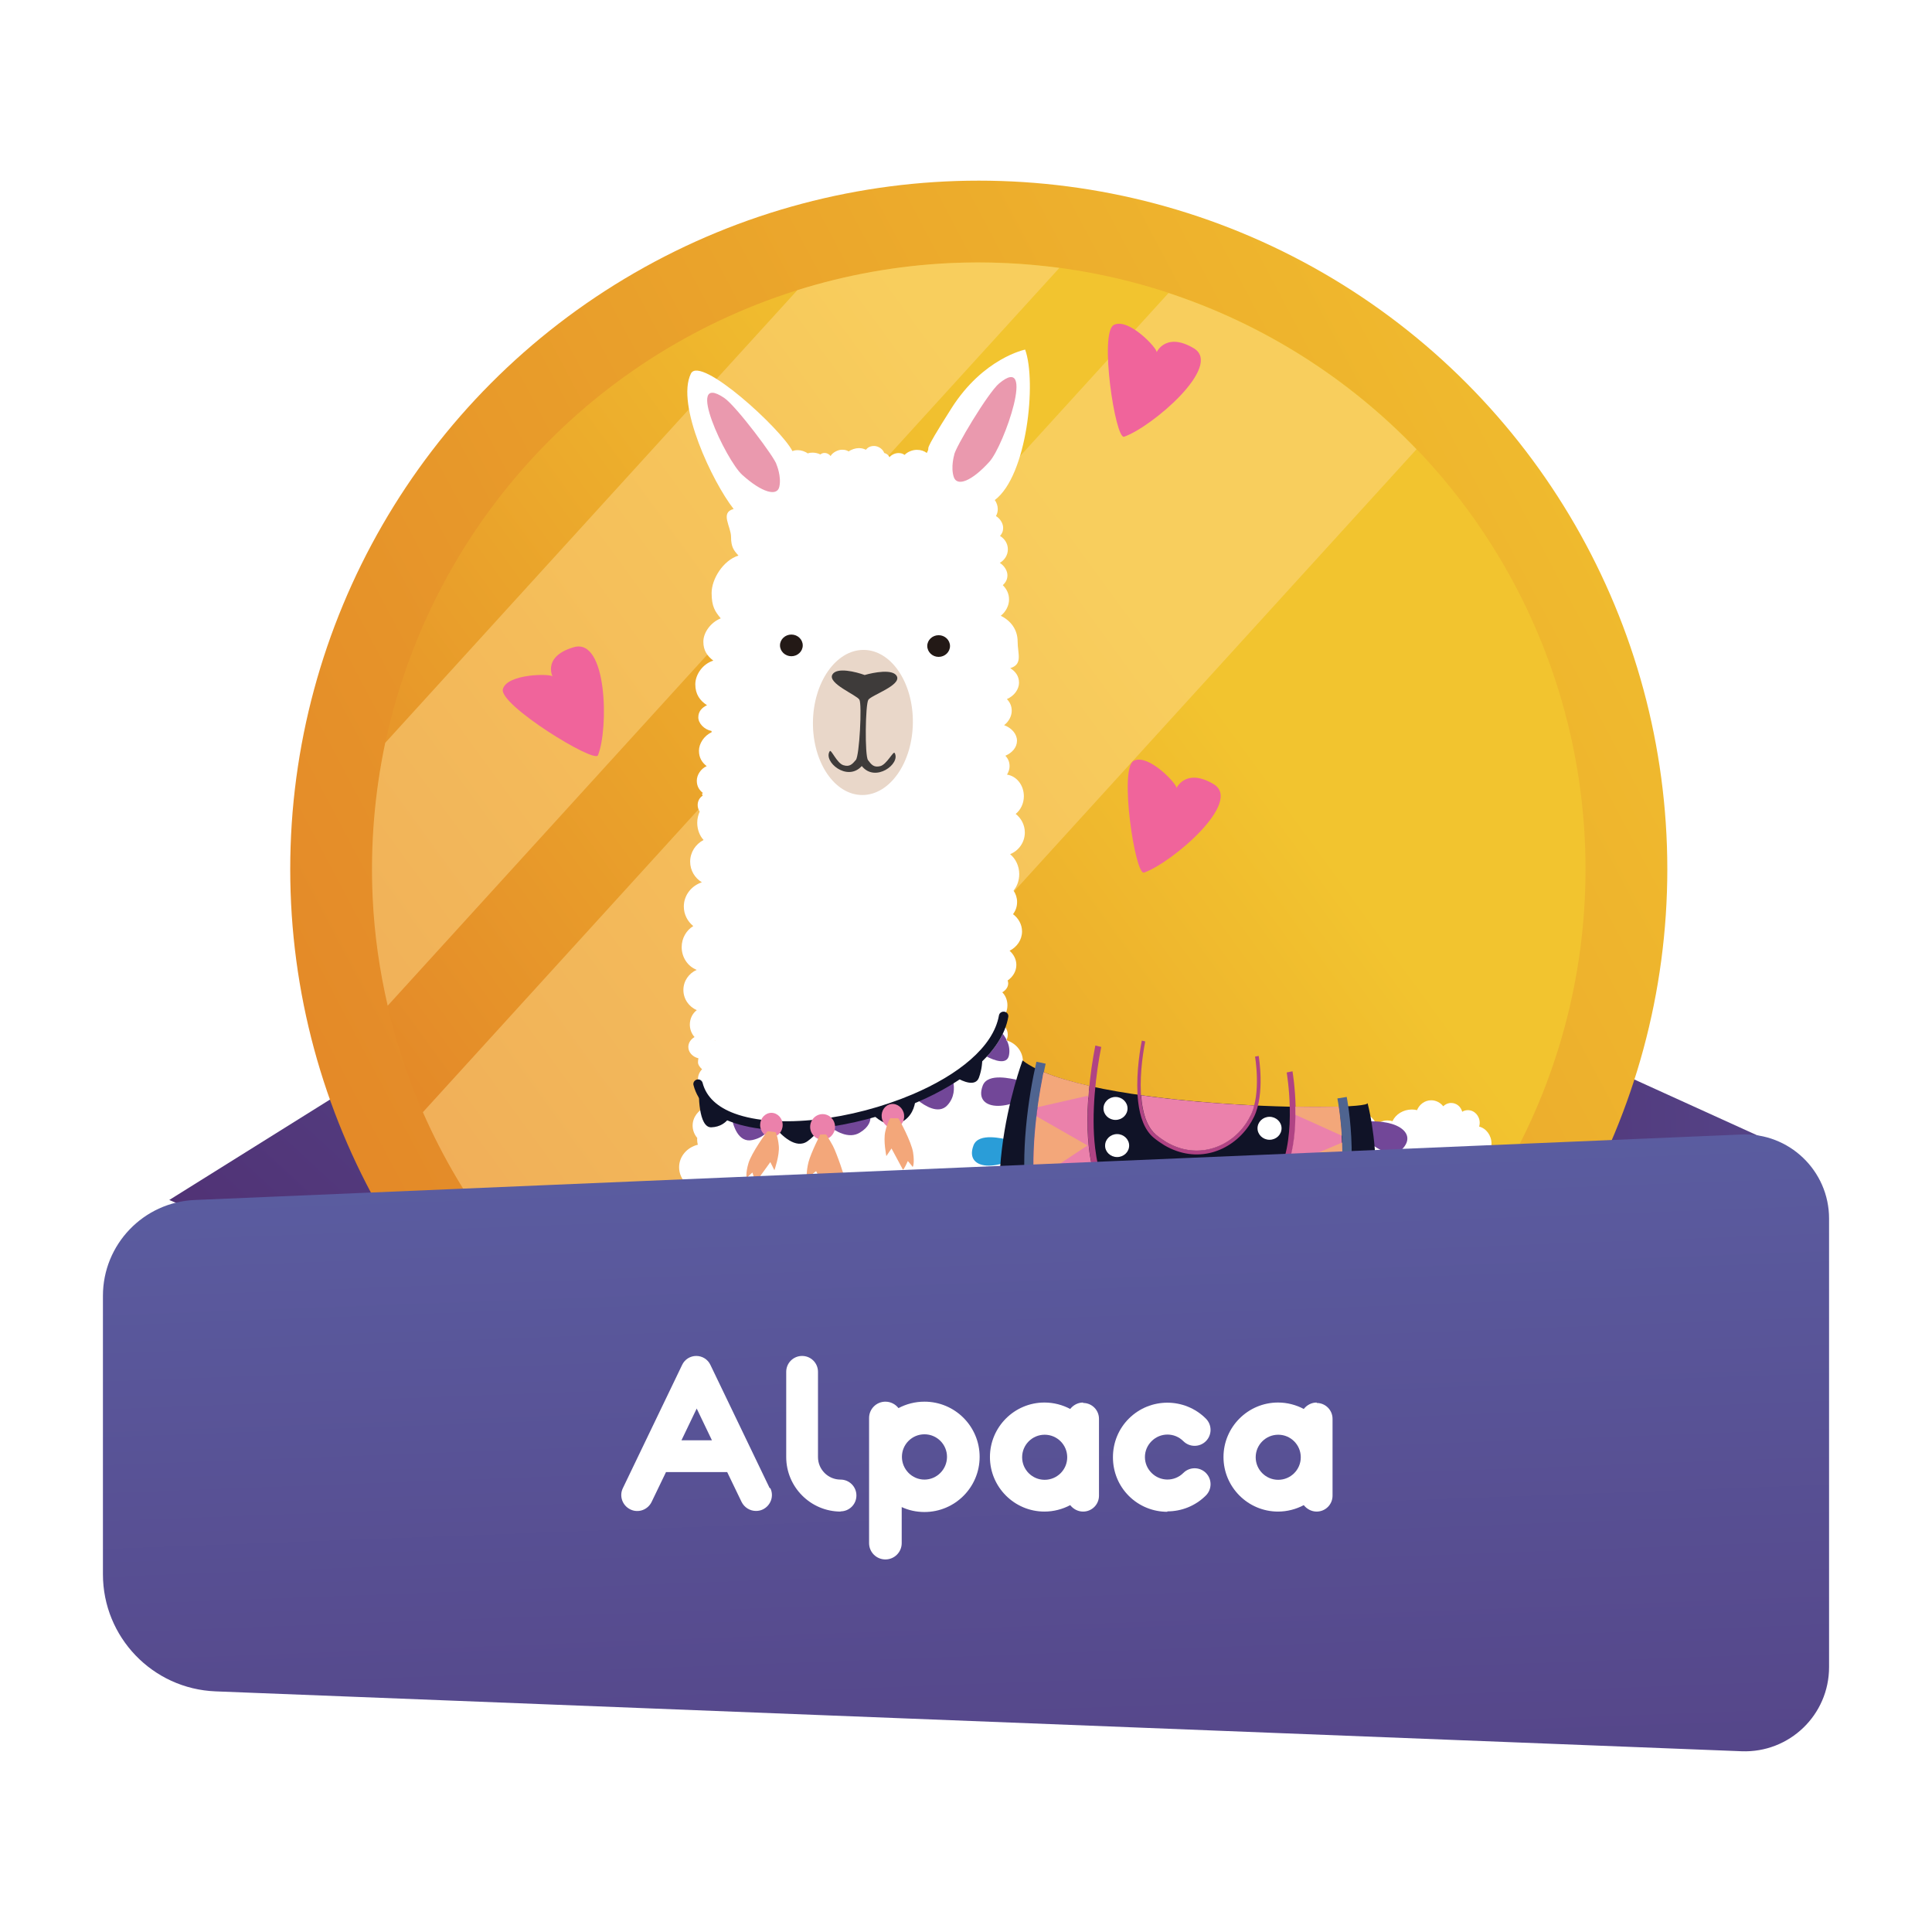 <?xml version="1.0" encoding="utf-8"?>
<!-- Generator: Adobe Illustrator 23.0.5, SVG Export Plug-In . SVG Version: 6.00 Build 0)  -->
<svg version="1.1" id="Layer_1" xmlns="http://www.w3.org/2000/svg" xmlns:xlink="http://www.w3.org/1999/xlink" x="0px" y="0px"
	 viewBox="0 0 180 180" style="enable-background:new 0 0 180 180;" xml:space="preserve">
<style type="text/css">
	.st0{fill:url(#SVGID_1_);}
	.st1{fill:url(#SVGID_2_);}
	.st2{fill:url(#SVGID_3_);}
	.st3{fill:url(#SVGID_4_);}
	.st4{opacity:0.48;}
	.st5{filter:url(#Adobe_OpacityMaskFilter);}
	.st6{filter:url(#Adobe_OpacityMaskFilter_1_);}
	.st7{mask:url(#SVGID_5_);fill:url(#SVGID_6_);}
	.st8{fill:url(#SVGID_7_);}
	.st9{filter:url(#Adobe_OpacityMaskFilter_2_);}
	.st10{filter:url(#Adobe_OpacityMaskFilter_3_);}
	.st11{mask:url(#SVGID_8_);fill:url(#SVGID_9_);}
	.st12{fill:url(#SVGID_10_);}
	.st13{clip-path:url(#SVGID_12_);}
	.st14{fill-rule:evenodd;clip-rule:evenodd;fill:#F0649B;}
	.st15{fill-rule:evenodd;clip-rule:evenodd;fill:#DDDDDD;}
	.st16{fill-rule:evenodd;clip-rule:evenodd;fill:#FFFFFF;}
	.st17{fill-rule:evenodd;clip-rule:evenodd;fill:#E9D7C9;}
	.st18{fill-rule:evenodd;clip-rule:evenodd;fill:#3E3B3A;}
	.st19{fill-rule:evenodd;clip-rule:evenodd;fill:#EA99AE;}
	.st20{fill-rule:evenodd;clip-rule:evenodd;fill:#ED8322;}
	.st21{fill-rule:evenodd;clip-rule:evenodd;fill:#724798;}
	.st22{fill-rule:evenodd;clip-rule:evenodd;fill:#2A9DD8;}
	.st23{fill-rule:evenodd;clip-rule:evenodd;fill:#101327;}
	.st24{fill-rule:evenodd;clip-rule:evenodd;fill:#B04384;}
	.st25{fill-rule:evenodd;clip-rule:evenodd;fill:#4F6490;}
	.st26{fill-rule:evenodd;clip-rule:evenodd;fill:#EB81AB;}
	.st27{fill-rule:evenodd;clip-rule:evenodd;fill:#F3A77A;}
	.st28{fill-rule:evenodd;clip-rule:evenodd;fill:#231916;}
	.st29{fill:url(#SVGID_13_);}
	.st30{fill:#FFFFFF;}
</style>
<g>
	<linearGradient id="SVGID_1_" gradientUnits="userSpaceOnUse" x1="22.942" y1="135.857" x2="124.792" y2="25.46">
		<stop  offset="0" style="stop-color:#4F2C6F"/>
		<stop  offset="1" style="stop-color:#6073B7"/>
	</linearGradient>
	<polygon class="st0" points="15.77,111.8 50.29,90.23 57.83,129.87 	"/>
	
		<linearGradient id="SVGID_2_" gradientUnits="userSpaceOnUse" x1="327.209" y1="545.316" x2="414.007" y2="451.235" gradientTransform="matrix(0.707 0.707 -0.707 0.707 276.916 -501.018)">
		<stop  offset="0" style="stop-color:#4F2C6F"/>
		<stop  offset="1" style="stop-color:#6073B7"/>
	</linearGradient>
	<polygon class="st1" points="132.65,91.66 166.76,107.16 144.85,138.94 	"/>
	<g>
		
			<linearGradient id="SVGID_3_" gradientUnits="userSpaceOnUse" x1="12106.659" y1="-12273.386" x2="13090.917" y2="-10178.979" gradientTransform="matrix(4.206708e-03 0.089 -0.089 4.206708e-03 -975.706 -994.76)">
			<stop  offset="0" style="stop-color:#F2C42F"/>
			<stop  offset="1" style="stop-color:#DF7626"/>
		</linearGradient>
		<circle class="st2" cx="91.19" cy="80.98" r="64.15"/>
		
			<linearGradient id="SVGID_4_" gradientUnits="userSpaceOnUse" x1="11843.273" y1="-11174.905" x2="12756.945" y2="-9788.996" gradientTransform="matrix(4.774139e-03 0.102 -0.102 4.774139e-03 -1079.254 -1084.287)">
			<stop  offset="0" style="stop-color:#F2C42F"/>
			<stop  offset="0.649" style="stop-color:#DF7626"/>
		</linearGradient>
		<circle class="st3" cx="91.19" cy="80.98" r="56.53"/>
		<g class="st4">
			<defs>
				<filter id="Adobe_OpacityMaskFilter" filterUnits="userSpaceOnUse" x="34.66" y="24.46" width="64.04" height="69.25">
					<feFlood  style="flood-color:white;flood-opacity:1" result="back"/>
					<feBlend  in="SourceGraphic" in2="back" mode="normal"/>
				</filter>
			</defs>
			<mask maskUnits="userSpaceOnUse" x="34.66" y="24.46" width="64.04" height="69.25" id="SVGID_5_">
				<g class="st5">
					<defs>
						<filter id="Adobe_OpacityMaskFilter_1_" filterUnits="userSpaceOnUse" x="34.66" y="24.46" width="64.04" height="69.25">
							<feFlood  style="flood-color:white;flood-opacity:1" result="back"/>
							<feBlend  in="SourceGraphic" in2="back" mode="normal"/>
						</filter>
					</defs>
					<mask maskUnits="userSpaceOnUse" x="34.66" y="24.46" width="64.04" height="69.25" id="SVGID_5_">
						<g class="st6">
						</g>
					</mask>
					
						<linearGradient id="SVGID_6_" gradientUnits="userSpaceOnUse" x1="116.841" y1="2.416" x2="34.886" y2="77.585" gradientTransform="matrix(0.999 -0.047 0.047 0.999 -16.066 17.538)">
						<stop  offset="0" style="stop-color:#FFFFFF"/>
						<stop  offset="1" style="stop-color:#000000"/>
					</linearGradient>
					<path class="st7" d="M98.7,24.96c-3.31-0.44-6.7-0.61-10.16-0.45c-4.95,0.23-9.73,1.1-14.25,2.52L35.89,69.21
						c-0.98,4.64-1.4,9.47-1.17,14.42c0.16,3.46,0.65,6.82,1.4,10.07L98.7,24.96z"/>
				</g>
			</mask>
			
				<linearGradient id="SVGID_7_" gradientUnits="userSpaceOnUse" x1="116.841" y1="2.416" x2="34.886" y2="77.585" gradientTransform="matrix(0.999 -0.047 0.047 0.999 -16.066 17.538)">
				<stop  offset="0" style="stop-color:#FFDA8F"/>
				<stop  offset="1" style="stop-color:#FFDA8F"/>
			</linearGradient>
			<path class="st8" d="M98.7,24.96c-3.31-0.44-6.7-0.61-10.16-0.45c-4.95,0.23-9.73,1.1-14.25,2.52L35.89,69.21
				c-0.98,4.64-1.4,9.47-1.17,14.42c0.16,3.46,0.65,6.82,1.4,10.07L98.7,24.96z"/>
			<defs>
				<filter id="Adobe_OpacityMaskFilter_2_" filterUnits="userSpaceOnUse" x="39.4" y="27.3" width="92.57" height="97.96">
					<feFlood  style="flood-color:white;flood-opacity:1" result="back"/>
					<feBlend  in="SourceGraphic" in2="back" mode="normal"/>
				</filter>
			</defs>
			<mask maskUnits="userSpaceOnUse" x="39.4" y="27.3" width="92.57" height="97.96" id="SVGID_8_">
				<g class="st9">
					<defs>
						<filter id="Adobe_OpacityMaskFilter_3_" filterUnits="userSpaceOnUse" x="39.4" y="27.3" width="92.57" height="97.96">
							<feFlood  style="flood-color:white;flood-opacity:1" result="back"/>
							<feBlend  in="SourceGraphic" in2="back" mode="normal"/>
						</filter>
					</defs>
					<mask maskUnits="userSpaceOnUse" x="39.4" y="27.3" width="92.57" height="97.96" id="SVGID_8_">
						<g class="st10">
						</g>
					</mask>
					
						<linearGradient id="SVGID_9_" gradientUnits="userSpaceOnUse" x1="137.496" y1="24.932" x2="55.54" y2="100.101" gradientTransform="matrix(0.999 -0.047 0.047 0.999 -16.066 17.538)">
						<stop  offset="0" style="stop-color:#FFFFFF"/>
						<stop  offset="1" style="stop-color:#000000"/>
					</linearGradient>
					<path class="st11" d="M108.87,27.3L39.4,103.62c3.74,8.53,9.5,15.94,16.66,21.63l75.91-83.39
						C125.63,35.26,117.72,30.22,108.87,27.3z"/>
				</g>
			</mask>
			
				<linearGradient id="SVGID_10_" gradientUnits="userSpaceOnUse" x1="137.496" y1="24.932" x2="55.54" y2="100.101" gradientTransform="matrix(0.999 -0.047 0.047 0.999 -16.066 17.538)">
				<stop  offset="0" style="stop-color:#FFDA8F"/>
				<stop  offset="1" style="stop-color:#FFDA8F"/>
			</linearGradient>
			<path class="st12" d="M108.87,27.3L39.4,103.62c3.74,8.53,9.5,15.94,16.66,21.63l75.91-83.39
				C125.63,35.26,117.72,30.22,108.87,27.3z"/>
		</g>
	</g>
	<g>
		<defs>
			<circle id="SVGID_11_" cx="91.19" cy="80.98" r="56.53"/>
		</defs>
		<clipPath id="SVGID_12_">
			<use xlink:href="#SVGID_11_"  style="overflow:visible;"/>
		</clipPath>
		<g class="st13">
			<g>
				<path class="st14" d="M113.06,73.05c-2.79-1.65-3.58,0.68-3.45,0.38c0.13-0.3-2.59-3.25-3.98-2.55
					c-1.39,0.69,0.13,10.7,0.95,10.42C109.17,80.4,115.85,74.7,113.06,73.05z"/>
				<path class="st14" d="M53.45,60.3c-3.14,0.92-1.82,3.02-1.96,2.73c-0.15-0.29-4.27-0.27-4.64,1.18
					c-0.37,1.46,8.55,6.94,8.86,6.16C56.71,67.92,56.59,59.38,53.45,60.3z"/>
				<path class="st14" d="M111.21,32.44c-2.79-1.65-3.58,0.68-3.45,0.38c0.13-0.3-2.59-3.25-3.98-2.55
					c-1.39,0.69,0.13,10.7,0.95,10.42C107.33,39.78,114,34.08,111.21,32.44z"/>
			</g>
			<g>
				<path class="st15" d="M78.67,131.28c0,0.43,1.34,2.28,2.55,6.03c-0.64,0.25-1.09,0.84-1.09,1.53c0,0.77,0.55,1.41,1.3,1.6
					c0,0.01,0,0.02,0,0.03c0,0.45,0.3,0.83,0.72,0.98c-0.22,0.16-0.36,0.41-0.36,0.69c0,0.42,0.33,0.78,0.77,0.87
					c0.01,0.05,0.02,0.1,0.02,0.15c-0.19,0.19-0.32,0.45-0.32,0.75c0,0.39,0.21,0.74,0.52,0.9c-0.29,0.06-0.51,0.31-0.51,0.6
					c0,0.34,0.29,0.61,0.65,0.62l0.01,0.1c-0.37,0.17-0.63,0.55-0.63,0.98c0,0.43,0.25,0.81,0.62,0.98
					c-0.31,0.16-0.52,0.5-0.52,0.89c0,0.34,0.16,0.63,0.4,0.81c-0.28,0.14-0.46,0.4-0.46,0.69c0,0.25,0.14,0.48,0.35,0.63
					c-0.09,0.12-0.14,0.26-0.14,0.42c0,0.25,0.13,0.47,0.33,0.6c-0.13,0.12-0.21,0.29-0.21,0.47c0,0.16,0.06,0.3,0.16,0.42
					c-0.23,0.16-0.38,0.41-0.38,0.69c0,0.2,0.07,0.39,0.2,0.53c-0.21,0.16-0.35,0.4-0.35,0.66c0,0.28,0.15,0.53,0.38,0.69
					c-0.11,0.11-0.18,0.26-0.18,0.42c0,0.18,0.08,0.35,0.22,0.46c-0.18,0.11-0.3,0.29-0.3,0.49c0,0.15,0.06,0.28,0.17,0.39
					c-0.23,0.1-0.38,0.29-0.38,0.52c0,0.26,0.2,0.48,0.48,0.56c-0.19,0.09-0.32,0.26-0.32,0.45c0,0.12,0.05,0.24,0.14,0.32
					c-0.18,0.15-0.3,0.38-0.3,0.63c0,0.24,0.1,0.45,0.26,0.6c-0.2,0.11-0.34,0.35-0.34,0.62c0,0.21,0.08,0.4,0.22,0.52
					c-0.24,0.1-0.41,0.29-0.41,0.51c0,0.25,0.2,0.46,0.49,0.54c-0.14,0.11-0.23,0.29-0.23,0.5c0,0.17,0.06,0.32,0.15,0.43l0,0.02
					c-0.23,0.09-0.4,0.29-0.4,0.53c0,0.12,0.04,0.24,0.12,0.33c-0.17,0.1-0.28,0.29-0.28,0.5c0,0.15,0.06,0.28,0.15,0.39
					c-0.16,0.12-0.27,0.31-0.27,0.53c0,0.3,0.21,0.56,0.5,0.63c0.04,0.45,0.14,0.75,0.34,0.9c1.17,0.87,2.66,0.74,3.05,0.31
					c0.05-0.05,0.13-0.31,0.23-0.75c0.26-0.11,0.45-0.39,0.45-0.71c0-0.2-0.07-0.38-0.18-0.51l0.01-0.03
					c0.42-0.03,0.76-0.36,0.76-0.77c0-0.23-0.1-0.44-0.27-0.58c0.28-0.11,0.47-0.39,0.47-0.72c0-0.22-0.09-0.42-0.24-0.56
					c0.14-0.13,0.24-0.31,0.24-0.53c0-0.15-0.05-0.29-0.12-0.4c0.12-0.12,0.2-0.28,0.2-0.45c0-0.07-0.01-0.14-0.04-0.21
					c0.22-0.13,0.37-0.38,0.37-0.66c0-0.29-0.15-0.54-0.37-0.66c0.07-0.1,0.1-0.22,0.1-0.35c0-0.1-0.02-0.19-0.06-0.27l0.01-0.04
					c0.25-0.1,0.43-0.36,0.43-0.65c0-0.16-0.05-0.31-0.15-0.43c0.23-0.12,0.38-0.33,0.38-0.58c0-0.24-0.14-0.44-0.36-0.57l0.01-0.1
					c0.22-0.14,0.36-0.38,0.36-0.66c0-0.2-0.08-0.38-0.2-0.52c0.22-0.1,0.37-0.3,0.37-0.54c0-0.15-0.06-0.29-0.16-0.4
					c0.32-0.08,0.56-0.37,0.56-0.71c0-0.22-0.09-0.41-0.24-0.54c0.26-0.16,0.43-0.44,0.43-0.75c0-0.22-0.08-0.42-0.22-0.57
					c0.06-0.11,0.09-0.23,0.09-0.36c0-0.14-0.04-0.27-0.11-0.39c0.24-0.15,0.39-0.4,0.39-0.69c0-0.35-0.24-0.66-0.58-0.78
					c0.13-2.02,0.19-3.94,0.12-5.58c-0.34-8.02-0.47-11.36-0.47-11.36L78.67,131.28z"/>
				<path class="st15" d="M114.34,136.35c0.44,1.02,0.91,2.18,1.38,3.5c-0.34,0.26-0.56,0.68-0.56,1.17c0,0.61,0.35,1.12,0.84,1.33
					c-0.27,0.21-0.44,0.51-0.44,0.85c0,0.51,0.39,0.94,0.94,1.09c-0.24,0.22-0.39,0.52-0.39,0.86c0,0.5,0.34,0.93,0.83,1.12
					c-0.17,0.21-0.26,0.47-0.26,0.76c0,0.3,0.11,0.57,0.29,0.79c-0.26,0.23-0.41,0.54-0.41,0.88c0,0.51,0.35,0.95,0.85,1.15
					c-0.14,0.18-0.22,0.4-0.22,0.64c0,0.42,0.26,0.79,0.65,0.98c-0.27,0.24-0.44,0.59-0.44,0.98c0,0.6,0.41,1.1,0.97,1.27
					c-0.41,0.17-0.69,0.55-0.69,0.99c0,0.33,0.16,0.63,0.42,0.83c-0.39,0.21-0.66,0.62-0.66,1.09c0,0.49,0.28,0.91,0.69,1.11
					c-0.12,0.18-0.19,0.39-0.19,0.62c0,0.26,0.09,0.49,0.23,0.68c-0.04,0.11-0.05,0.23-0.05,0.36c0,0.31,0.12,0.59,0.3,0.77
					c-0.11,0.13-0.18,0.29-0.18,0.48c0,0.18,0.07,0.34,0.17,0.47c-0.24,0.16-0.4,0.43-0.4,0.73c0,0.29,0.15,0.55,0.38,0.71
					c-0.16,0.18-0.26,0.43-0.26,0.71c0,0.02,0,0.03,0,0.05c-0.36,0.19-0.59,0.53-0.59,0.93c0,0.31,0.14,0.58,0.37,0.78
					c-0.17,0.18-0.27,0.41-0.27,0.66c0,0.42,0.29,0.78,0.7,0.93c-0.04,0.87,0.04,1.08,0.42,1.23c0.94,0.36,1.19,0.95,2.06-0.42
					c0.08-0.13,0.18-0.41,0.29-0.81c0.37-0.03,0.67-0.29,0.67-0.61c0-0.22-0.14-0.41-0.34-0.52c0.16-0.1,0.26-0.29,0.26-0.52
					c0-0.16-0.06-0.31-0.15-0.41c0.01-0.05,0.02-0.1,0.03-0.15c0.4,0,0.72-0.25,0.72-0.56c0-0.24-0.19-0.45-0.47-0.53
					c0.02-0.07,0.04-0.14,0.04-0.21c0-0.08-0.01-0.15-0.04-0.21l0.01-0.03c0.29-0.04,0.51-0.27,0.51-0.56
					c0-0.15-0.06-0.29-0.16-0.39c0.35-0.09,0.6-0.37,0.6-0.7c0-0.14-0.04-0.27-0.12-0.38c0.08-0.13,0.12-0.28,0.12-0.45
					c0-0.19-0.06-0.37-0.16-0.51c0.21-0.15,0.35-0.41,0.35-0.69c0-0.35-0.21-0.65-0.51-0.78c0.71-5.63,1.26-12.41,0.91-15.83
					c-0.63-6.2-2.13-8.11-2.13-8.11L114.34,136.35z"/>
				<path class="st16" d="M73.83,42.03c-1.04-2.06-8.6-8.98-9.46-7.22c-1.42,2.89,2.01,10.1,3.98,12.61
					c-1.29,0.34-0.24,1.64-0.24,2.6c0,0.96,0.26,1.26,0.69,1.74c-1.45,0.46-2.5,2.21-2.5,3.48c0,1.27,0.32,1.73,0.85,2.37
					c-0.96,0.39-1.62,1.34-1.62,2.17c0,0.83,0.36,1.33,0.93,1.77c-0.97,0.29-1.68,1.28-1.68,2.21c0,0.92,0.43,1.52,1.09,1.94
					c-0.48,0.23-0.81,0.59-0.81,1.13c0,0.55,0.53,1.13,1.24,1.28c0,0.04-0.01,0.08-0.01,0.12c-0.69,0.31-1.17,1.05-1.17,1.71
					c0,0.66,0.28,1.09,0.72,1.44c-0.54,0.23-0.92,0.82-0.92,1.35s0.22,0.87,0.57,1.15c-0.11,0.04-0.09,0.14-0.02,0.25
					C65.18,74.31,65,74.63,65,75c0,0.23,0.07,0.44,0.19,0.61c-0.14,0.31-0.23,0.67-0.23,1.05c0,0.64,0.23,1.21,0.59,1.6
					c-0.75,0.39-1.25,1.15-1.25,2.02c0,0.81,0.43,1.52,1.09,1.92c-0.98,0.33-1.68,1.21-1.68,2.26c0,0.73,0.34,1.38,0.88,1.82
					c-0.64,0.39-1.08,1.12-1.08,1.96c0,0.97,0.58,1.8,1.4,2.12c-0.73,0.32-1.24,1.04-1.24,1.87c0,0.84,0.51,1.57,1.25,1.88
					c-0.4,0.3-0.65,0.8-0.65,1.35c0,0.45,0.17,0.86,0.44,1.16c-0.35,0.2-0.58,0.54-0.58,0.92c0,0.5,0.39,0.92,0.94,1.06
					c-0.02,0.12-0.04,0.24-0.04,0.36c0,0.23,0.15,0.45,0.38,0.66c-0.24,0.25-0.38,0.56-0.38,0.9c0,0.42,0.23,0.81,0.59,1.09
					c-0.07,0.18-0.1,0.37-0.1,0.57c0,0.33,0.1,0.65,0.29,0.92c-0.76,0.32-1.28,0.99-1.28,1.77c0,0.43,0.16,0.83,0.43,1.15
					c0,0.04-0.01,0.08-0.01,0.12c0,0.18,0.02,0.35,0.07,0.51c-1,0.24-1.75,1.09-1.75,2.1c0,0.57,0.23,1.09,0.62,1.47
					c-0.49,0.39-0.8,0.95-0.8,1.59c0,1.14,1,2.06,2.25,2.1c-0.12,0.27-0.19,0.56-0.19,0.87c0,0.78,0.42,1.46,1.06,1.85
					c-0.49,0.37-0.81,0.91-0.81,1.52c0,0.88,0.66,1.63,1.57,1.9c-0.24,0.33-0.38,0.72-0.38,1.14c0,0.97,0.74,1.79,1.74,2.04
					c-0.13,0.26-0.2,0.55-0.2,0.85c0,1.14,1.02,2.06,2.28,2.06c0.01,0,0.02,0,0.04,0c-0.3,0.37-0.47,0.83-0.47,1.33
					c0,1.04,0.76,1.91,1.8,2.15c-0.07,0.19-0.11,0.4-0.11,0.62c0,1.03,0.86,1.87,1.93,1.89c-0.03,0.12-0.05,0.25-0.05,0.38
					c0,0.83,0.75,1.51,1.69,1.51c0.33,0,0.64-0.09,0.9-0.23c-0.12,0.2-0.19,0.43-0.19,0.67c0,0.82,0.77,1.48,1.72,1.48
					c0.07,0,0.15,0,0.22-0.01c0,0.02,0,0.04,0,0.06c0,0.75,0.75,1.36,1.67,1.36c0.22,0,0.44-0.04,0.63-0.1c0,0.02,0,0.05,0,0.07
					c0,0.77,0.72,1.4,1.61,1.4c0.25,0,0.49-0.05,0.71-0.14c-0.04,0.13-0.07,0.27-0.07,0.42c0,0.84,0.81,1.53,1.8,1.53
					c0.08,0,0.16,0,0.24-0.01c-0.1,0.21-0.16,0.44-0.16,0.69c0,0.76,0.53,1.39,1.24,1.55c0,0.03,0,0.06,0,0.1
					c0,0.59,0.51,1.07,1.13,1.07c0.06,0,0.13-0.01,0.19-0.02c-0.1,0.18-0.17,0.4-0.17,0.64c0,0.55,0.32,1.01,0.75,1.11
					c-0.04,0.12-0.06,0.25-0.06,0.38c0,0.25,0.08,0.48,0.21,0.66c-0.28,0.21-0.46,0.56-0.46,0.95c0,0.5,0.29,0.92,0.7,1.09
					c-0.22,0.18-0.36,0.45-0.36,0.75c0,0.35,0.19,0.65,0.47,0.83c-0.43,0.25-0.71,0.72-0.71,1.25c0,0.63,0.39,1.16,0.94,1.36
					c-0.08,0.17-0.12,0.36-0.12,0.56c0,0.42,0.19,0.79,0.49,1.03c-0.39,0.25-0.65,0.68-0.65,1.17c0,0.45,0.21,0.84,0.55,1.1
					c-0.2,0.22-0.33,0.52-0.33,0.85c0,0.52,0.31,0.96,0.74,1.14c-0.46,0.18-0.77,0.57-0.77,1.02c0,0.34,0.18,0.65,0.47,0.86
					c-0.18,0.18-0.29,0.43-0.29,0.71c0,0.3,0.13,0.57,0.34,0.75c-0.31,0.15-0.52,0.46-0.52,0.81c0,0.29,0.14,0.55,0.37,0.72
					c-0.24,0.15-0.4,0.42-0.4,0.73c0,0.15,0.04,0.28,0.1,0.4c-0.32,0.1-0.55,0.37-0.55,0.69c0,0.29,0.19,0.54,0.45,0.66
					c-0.09,0.13-0.14,0.28-0.14,0.46c0,0.14,0.03,0.27,0.09,0.38c-0.15,0.11-0.25,0.27-0.25,0.45c0,0.28,0.22,0.51,0.53,0.57
					c0.05,0.42,0.2,0.69,0.49,0.81c1.75,0.72,3.38,0.95,3.63-0.12c0.03-0.11,0.07-0.28,0.14-0.5c0.34-0.16,0.56-0.47,0.56-0.82
					c0-0.17-0.05-0.33-0.14-0.47c0.27-0.19,0.44-0.5,0.44-0.85c0-0.09-0.01-0.17-0.03-0.25c0.34-0.13,0.58-0.44,0.58-0.79
					c0-0.31-0.18-0.59-0.45-0.74c0.08-0.14,0.12-0.3,0.13-0.48c0.21-0.12,0.34-0.34,0.34-0.59c0-0.08-0.01-0.16-0.04-0.23
					c0.2-0.15,0.32-0.35,0.32-0.58c0-0.2-0.1-0.39-0.26-0.53c0.2-0.16,0.32-0.4,0.32-0.67c0-0.15-0.04-0.3-0.11-0.42
					c0.27-0.19,0.45-0.5,0.45-0.86c0-0.26-0.09-0.49-0.25-0.67c0.18-0.17,0.29-0.4,0.29-0.66c0-0.26-0.11-0.49-0.29-0.66
					c0.04-0.07,0.06-0.16,0.06-0.25c0-0.11-0.04-0.22-0.1-0.31c0.1-0.15,0.16-0.34,0.16-0.53c0-0.29-0.12-0.54-0.32-0.72
					c0.29-0.2,0.49-0.54,0.49-0.92c0-0.28-0.1-0.54-0.28-0.73c0.31-0.22,0.51-0.59,0.51-1.01c0-0.59-0.41-1.09-0.95-1.21
					c0.18-0.17,0.29-0.42,0.29-0.7c0-0.21-0.07-0.41-0.18-0.57c0.27-0.15,0.46-0.43,0.46-0.76c0-0.29-0.15-0.55-0.37-0.71
					c0.23-0.21,0.37-0.5,0.37-0.83c0-0.47-0.31-0.88-0.74-1.06c0.19-0.16,0.31-0.39,0.31-0.65c0-0.21-0.08-0.41-0.21-0.56
					c0.26-0.22,0.43-0.55,0.43-0.92c0-0.28-0.1-0.54-0.26-0.75c0.22-0.23,0.35-0.52,0.35-0.83c0-0.43-0.25-0.82-0.62-1.05
					c0.14-0.16,0.22-0.36,0.22-0.57c0-0.35-0.21-0.65-0.51-0.81c0.18-0.04,0.34-0.1,0.5-0.18c0.31,0.3,0.78,0.48,1.3,0.48
					c0.69,0,1.28-0.33,1.55-0.8c0.21,0.07,0.44,0.12,0.69,0.12c0.32,0,0.63-0.07,0.9-0.2c0.21,0.09,0.46,0.14,0.71,0.14
					c0.14,0,0.27-0.01,0.4-0.04c0.44,0.5,1.09,0.82,1.83,0.82c0.43,0,0.83-0.11,1.17-0.3c0.3,0.19,0.67,0.3,1.06,0.3
					c0.66,0,1.24-0.31,1.56-0.77c0.19,0.05,0.39,0.08,0.6,0.08c0.35,0,0.68-0.08,0.98-0.22c0.3,0.27,0.72,0.43,1.18,0.43
					c0.53,0,1-0.21,1.29-0.54c0.27,0.15,0.6,0.24,0.94,0.24c0.49,0,0.94-0.18,1.27-0.47c0.27,0.15,0.59,0.23,0.92,0.23
					c0.39,0,0.76-0.12,1.06-0.31c0.22,0.18,0.51,0.28,0.82,0.28c0.45,0,0.84-0.22,1.07-0.56c0.25,0.15,0.53,0.23,0.83,0.23
					c0.31,0,0.6-0.09,0.85-0.24c0.3,0.26,0.71,0.42,1.15,0.42c0.22,0,0.42-0.04,0.62-0.11c-0.07,0.16-0.11,0.33-0.11,0.5
					c0,0.59,0.43,1.11,1.07,1.39c0,0.04-0.01,0.08-0.01,0.11c0,0.5,0.43,0.91,0.95,0.91c0.02,0,0.04,0,0.06,0
					c-0.1,0.12-0.17,0.28-0.17,0.45c0,0.26,0.15,0.49,0.38,0.63c-0.31,0.21-0.52,0.55-0.52,0.94c0,0.52,0.36,0.95,0.86,1.1
					c-0.08,0.18-0.13,0.38-0.13,0.6c0,0.45,0.2,0.85,0.5,1.07c-0.04,0.1-0.06,0.21-0.06,0.33c0,0.45,0.34,0.83,0.82,0.95
					c-0.4,0.14-0.67,0.47-0.67,0.87c0,0.33,0.19,0.61,0.48,0.78c-0.05,0.12-0.08,0.25-0.08,0.38c0,0.13,0.03,0.26,0.07,0.38
					c-0.19,0.16-0.31,0.38-0.31,0.62c0,0.44,0.39,0.8,0.9,0.87c-0.2,0.17-0.32,0.4-0.32,0.66c0,0.17,0.05,0.33,0.15,0.46
					c-0.32,0.17-0.54,0.48-0.54,0.85c0,0.32,0.17,0.61,0.43,0.78c-0.09,0.13-0.15,0.29-0.15,0.45c0,0.19,0.07,0.37,0.2,0.51
					c-0.16,0.13-0.26,0.31-0.26,0.52c0,0.16,0.06,0.31,0.16,0.43c-0.21,0.14-0.34,0.36-0.34,0.6c0,0.22,0.11,0.42,0.29,0.56
					c-0.21,0.14-0.35,0.36-0.35,0.61c0,0.32,0.23,0.6,0.55,0.7c-0.09,0.13-0.15,0.28-0.15,0.45c0,0.08,0.01,0.16,0.03,0.23
					c-0.55,0.08-0.97,0.5-0.97,1c0,0.34,0.19,0.65,0.49,0.83c-0.12,0.16-0.2,0.36-0.2,0.58c0,0.33,0.17,0.63,0.43,0.8
					c-0.15,0.11-0.25,0.31-0.25,0.54c0,0.12,0.03,0.24,0.08,0.34c-0.34,0.08-0.6,0.4-0.6,0.77c0,0.23,0.09,0.43,0.24,0.58
					c-0.04,0.09-0.07,0.19-0.07,0.3c0,0.27,0.15,0.49,0.37,0.6c0.02,0.57,0.14,0.95,0.4,1.08c1.63,0.83,3.82,0.54,3.75-0.66
					c0-0.01,0-0.02,0-0.03c0.17-0.15,0.28-0.37,0.28-0.62c0-0.04,0-0.09-0.01-0.13c0.19-0.14,0.31-0.36,0.31-0.6
					c0-0.06-0.01-0.12-0.02-0.17c0.19-0.13,0.32-0.34,0.32-0.58c0-0.18-0.07-0.34-0.18-0.46c0.11-0.15,0.17-0.34,0.17-0.55
					c0-0.17-0.04-0.33-0.12-0.47c0.06-0.09,0.09-0.2,0.09-0.32c0-0.09-0.02-0.18-0.06-0.26c0.04-0.1,0.07-0.21,0.08-0.32
					c0.2-0.07,0.35-0.25,0.35-0.45c0-0.13-0.06-0.24-0.15-0.33c0.24-0.2,0.4-0.51,0.4-0.85c0-0.3-0.12-0.58-0.33-0.78
					c0.14-0.14,0.23-0.34,0.23-0.56c0-0.18-0.06-0.35-0.16-0.48c0.33-0.12,0.57-0.44,0.57-0.81c0-0.27-0.13-0.51-0.33-0.67
					c0.16-0.17,0.26-0.4,0.26-0.67c0-0.28-0.12-0.54-0.3-0.71l0.01-0.06c0.19-0.14,0.31-0.37,0.31-0.62c0-0.14-0.04-0.28-0.11-0.4
					c0.26-0.16,0.43-0.44,0.43-0.76c0-0.21-0.07-0.4-0.2-0.55c0.21-0.17,0.34-0.42,0.34-0.69c0-0.27-0.13-0.52-0.34-0.69
					c0.28-0.17,0.46-0.46,0.46-0.79c0-0.3-0.15-0.57-0.4-0.75c0.16-0.17,0.26-0.4,0.26-0.66c0-0.32-0.15-0.6-0.38-0.77
					c0.23-0.19,0.38-0.48,0.38-0.81c0-0.36-0.18-0.68-0.45-0.87c0.44-0.22,0.73-0.65,0.73-1.15c0-0.58-0.4-1.07-0.95-1.23
					c0.22-0.2,0.36-0.5,0.36-0.84c0-0.22-0.06-0.43-0.17-0.6c0.42-0.24,0.7-0.67,0.7-1.16c0-0.58-0.4-1.08-0.97-1.28
					c0.44-0.21,0.75-0.62,0.75-1.09c0-0.46-0.28-0.86-0.7-1.07c0.28-0.25,0.45-0.61,0.45-1c0-0.39-0.17-0.74-0.44-0.99
					c0.49-0.33,0.81-0.88,0.81-1.52c0-0.28-0.06-0.54-0.17-0.78c0.59-0.21,1.02-0.79,1.02-1.46c0-0.31-0.09-0.6-0.24-0.84
					c0.53-0.28,0.9-0.86,0.9-1.53c0-0.29-0.07-0.57-0.19-0.81c0.54-0.24,0.91-0.77,0.91-1.39c0-0.29-0.08-0.56-0.22-0.79
					c1.05-0.26,1.82-1.18,1.82-2.27c0-0.52-0.18-1.01-0.48-1.4c0.83-0.09,1.48-0.78,1.48-1.63c0-0.59-0.31-1.1-0.78-1.39
					c0.4-0.34,0.65-0.84,0.65-1.4c0-0.32-0.09-0.63-0.23-0.89c0.48-0.19,0.83-0.71,0.83-1.32c0-0.37-0.12-0.7-0.32-0.95
					c0.42-0.25,0.7-0.69,0.7-1.19c0-0.4-0.18-0.76-0.46-1.02c0.53-0.45,0.87-1.13,0.87-1.89c0-0.6-0.21-1.15-0.56-1.58
					c0.39-0.33,0.65-0.82,0.68-1.38c1.16-0.08,2.07-1.03,2.07-2.19c0-0.23-0.03-0.44-0.1-0.65c0.03-0.02,0.06-0.03,0.09-0.05
					c0.22,0.15,0.48,0.23,0.76,0.23c0.81,0,1.47-0.73,1.47-1.64c0-0.78-0.49-1.43-1.15-1.6c0.03-0.11,0.05-0.23,0.05-0.35
					c0-0.65-0.49-1.18-1.1-1.18c-0.19,0-0.38,0.05-0.53,0.15c-0.12-0.47-0.53-0.82-1.03-0.82c-0.29,0-0.55,0.12-0.74,0.31
					c-0.26-0.34-0.67-0.56-1.12-0.56c-0.59,0-1.1,0.38-1.32,0.92c-0.15-0.04-0.32-0.06-0.48-0.06c-0.81,0-1.51,0.45-1.81,1.09
					c-0.15-0.05-0.31-0.07-0.47-0.07c-0.38,0-0.73,0.14-1.01,0.37c-0.33-0.73-1.08-1.23-1.94-1.23c-0.83,0-1.56,0.47-1.9,1.16
					c-0.36-0.25-0.79-0.4-1.26-0.4c-0.82,0-1.54,0.47-1.94,1.16c-0.54-0.63-1.38-1.03-2.33-1.03c-0.86,0-1.64,0.33-2.17,0.86
					c-0.41-0.64-1.08-1.06-1.85-1.06c-0.51,0-0.99,0.19-1.36,0.51c-0.71-0.69-1.79-1.13-3.01-1.13c-1,0-1.92,0.3-2.6,0.79
					c-0.48-0.59-1.25-0.97-2.12-0.97c-0.67,0-1.28,0.23-1.75,0.6c-0.39-0.47-1.02-0.78-1.72-0.78c-0.33,0-0.64,0.07-0.92,0.19
					c-0.33-0.65-1.11-1.11-2.02-1.11c-0.33,0-0.65,0.06-0.93,0.17c-0.09-0.29-0.26-0.55-0.48-0.76c0-0.05,0.01-0.1,0.01-0.16
					c0-1.12-1-2.03-2.24-2.03c-0.19,0-0.38,0.02-0.56,0.06c0.09-0.22,0.14-0.47,0.14-0.72c0-0.92-0.65-1.7-1.54-1.96
					c0.08-0.16,0.13-0.34,0.13-0.53c0-0.53-0.37-0.99-0.93-1.25c0.52-0.21,0.9-0.79,0.9-1.48c0-0.49-0.19-0.92-0.48-1.21
					c0.33-0.19,0.55-0.49,0.55-0.83c0-0.1-0.02-0.19-0.05-0.27c0.49-0.34,0.81-0.86,0.81-1.45c0-0.51-0.24-0.98-0.63-1.32
					c0.69-0.35,1.16-1.02,1.16-1.8c0-0.65-0.33-1.23-0.84-1.61c0.24-0.31,0.38-0.7,0.38-1.13c0-0.39-0.12-0.76-0.33-1.06
					c0.33-0.41,0.53-0.95,0.53-1.54c0-0.75-0.33-1.43-0.85-1.86c0.8-0.32,1.37-1.1,1.37-2.02c0-0.71-0.34-1.33-0.85-1.73
					c0.46-0.37,0.76-0.97,0.76-1.65c0-1.03-0.68-1.88-1.57-2.01c0.15-0.25,0.24-0.52,0.24-0.78c0-0.41-0.14-0.71-0.39-0.98
					c0.64-0.28,1.08-0.78,1.08-1.4c0-0.62-0.49-1.19-1.2-1.45c0.44-0.32,0.71-0.86,0.71-1.33c0-0.47-0.17-0.8-0.45-1.1
					c0.67-0.28,1.13-0.91,1.13-1.52c0-0.61-0.32-1.05-0.82-1.36c1.2-0.36,0.69-1.35,0.69-2.48c0-1.12-0.64-1.94-1.57-2.4
					c0.47-0.37,0.77-0.95,0.77-1.51c0-0.55-0.22-0.98-0.58-1.34c0.27-0.26,0.43-0.53,0.43-0.93c0-0.4-0.27-0.87-0.71-1.15
					c0.45-0.26,0.75-0.73,0.75-1.26s-0.29-0.98-0.73-1.25c0.18-0.21,0.29-0.4,0.29-0.77c0-0.37-0.27-0.85-0.67-1.08
					c0.11-0.2,0.17-0.39,0.17-0.66c0-0.27-0.1-0.6-0.28-0.83c3.02-2.27,3.91-11.03,2.83-14.02c0,0-3.9,0.78-6.88,5.49
					c-2.99,4.71-1.81,3.26-2.28,4.14c-0.26-0.18-0.53-0.29-0.93-0.29c-0.4,0-0.86,0.18-1.14,0.47c-0.17-0.11-0.31-0.17-0.58-0.17
					c-0.28,0-0.64,0.15-0.83,0.39c-0.08-0.19-0.26-0.34-0.49-0.4c-0.13-0.38-0.57-0.65-0.94-0.65c-0.37,0-0.59,0.14-0.77,0.35
					c-0.2-0.09-0.36-0.15-0.66-0.15c-0.3,0-0.69,0.12-0.94,0.31c-0.18-0.1-0.28-0.16-0.63-0.16c-0.35,0-0.86,0.24-1.06,0.59
					c-0.12-0.18-0.36-0.29-0.54-0.29c-0.19,0-0.29,0.05-0.41,0.14c-0.2-0.11-0.5-0.17-0.72-0.17c-0.21,0-0.31,0.02-0.46,0.07
					c-0.25-0.19-0.63-0.3-0.89-0.3C74.08,41.94,73.99,41.97,73.83,42.03L73.83,42.03z M66.59,96.95l0.02-0.01l0.03,0.01l-0.05,0.02
					L66.59,96.95z"/>
				
					<ellipse transform="matrix(0.038 -0.999 0.999 0.038 15.636 140.066)" class="st16" cx="80.59" cy="61.91" rx="13.1" ry="10.9"/>
				<path class="st17" d="M80.45,60.55c2.57,0,4.63,3.03,4.6,6.76c-0.03,3.73-2.14,6.76-4.71,6.76s-4.63-3.03-4.6-6.76
					C75.77,63.58,77.88,60.55,80.45,60.55z"/>
				<path class="st16" d="M90.81,49.98c0.84,0.53,1.37,1.45,1.34,2.48c-0.05,1.59-1.44,2.83-3.11,2.79c-0.24-0.01-0.47-0.04-0.7-0.1
					c-0.5,0.67-1.33,1.1-2.26,1.07c-0.68-0.02-1.28-0.28-1.74-0.68c-0.77,0.69-1.81,1.09-2.94,1.06c-0.99-0.03-1.88-0.39-2.57-0.96
					c-0.53,0.41-1.21,0.64-1.95,0.62c-1.16-0.03-2.15-0.7-2.6-1.64c-0.43,0.16-0.9,0.24-1.4,0.22c-1.98-0.06-3.54-1.64-3.48-3.52
					c0.06-1.89,1.72-3.37,3.7-3.32c0.42,0.01,0.82,0.09,1.19,0.23c0.69-1.12,1.99-1.85,3.44-1.81c1.6,0.05,2.94,1.01,3.48,2.35
					c0.06,0,0.12-0.01,0.18-0.01c0.66-0.97,1.82-1.6,3.12-1.56c1.25,0.04,2.33,0.68,2.95,1.62c0.37-0.28,0.85-0.45,1.36-0.43
					C89.81,48.42,90.62,49.1,90.81,49.98z"/>
				<path class="st18" d="M80.56,62.89c-0.8-0.29-2.6-0.76-3.01-0.04c-0.46,0.83,2.27,1.9,2.52,2.34c0.25,0.45,0,5.21-0.33,5.61
					c-0.33,0.39-0.58,0.68-1.17,0.49c-0.6-0.19-1.13-1.5-1.26-1.31c-0.65,0.96,1.62,2.9,2.98,1.39c1.26,1.58,3.65-0.22,3.06-1.22
					c-0.12-0.2-0.74,1.08-1.34,1.23c-0.61,0.15-0.83-0.15-1.14-0.56c-0.31-0.41-0.25-5.19,0.03-5.62c0.27-0.43,3.07-1.34,2.66-2.19
					C83.21,62.29,81.38,62.65,80.56,62.89z"/>
				<path class="st19" d="M72.35,43.29c-0.07-0.53-3.76-5.47-4.88-6.22c-3.77-2.54,0.17,5.81,1.68,7.17
					c1.85,1.67,3.27,2.04,3.46,1.1C72.82,44.39,72.35,43.29,72.35,43.29z"/>
				<path class="st19" d="M88.9,42.39c0.01-0.54,3.15-5.81,4.19-6.67c3.48-2.9,0.45,5.79-0.9,7.29c-1.66,1.84-3.03,2.35-3.33,1.43
					C88.56,43.53,88.9,42.39,88.9,42.39z"/>
				<path class="st20" d="M93.53,111.24c-0.26-0.02-2.61-0.69-3.09,0.56c-0.48,1.26,0.26,1.9,1.45,1.89
					c1.19-0.01,2.41-0.67,2.41-0.67L93.53,111.24z"/>
				<path class="st21" d="M94.61,117.38c-0.25,0.05-2.36,0.15-2.41,1.49c-0.05,1.34,0.52,1.69,1.65,1.33
					c1.12-0.36,2.07-1.34,2.07-1.34L94.61,117.38z"/>
				<path class="st22" d="M93.79,106.15c-0.26-0.02-2.61-0.69-3.09,0.56c-0.48,1.26,0.26,1.9,1.45,1.89
					c1.19-0.01,2.41-0.67,2.41-0.67L93.79,106.15z"/>
				<path class="st21" d="M94.65,100.58c-0.26-0.02-2.61-0.69-3.09,0.56c-0.48,1.26,0.26,1.9,1.45,1.89
					c1.19-0.01,2.41-0.67,2.41-0.67L94.65,100.58z"/>
				<path class="st20" d="M101.91,125c-0.08,0.23-1.32,2.25-0.15,2.99c1.17,0.74,2,0.2,2.27-0.9c0.27-1.1-0.12-2.39-0.12-2.39
					L101.91,125z"/>
				<path class="st22" d="M98.03,121.74c-0.22,0.12-2.55,0.87-2.18,2.16c0.37,1.29,1.37,1.41,2.33,0.74
					c0.96-0.66,1.56-1.87,1.56-1.87L98.03,121.74z"/>
				<path class="st21" d="M109.1,125.98c-0.08,0.23-1.32,2.25-0.15,2.99c1.17,0.74,2,0.2,2.27-0.9c0.27-1.1-0.12-2.39-0.12-2.39
					L109.1,125.98z"/>
				<path class="st22" d="M114.5,125.77c0.04,0.24-0.02,2.58,1.38,2.69c1.4,0.11,1.85-0.74,1.53-1.83
					c-0.33-1.09-1.31-2.04-1.31-2.04L114.5,125.77z"/>
				<path class="st20" d="M119.09,123.82c0.04,0.24-0.02,2.58,1.38,2.69c1.4,0.11,1.85-0.74,1.53-1.83
					c-0.33-1.09-1.31-2.04-1.31-2.04L119.09,123.82z"/>
				<path class="st21" d="M123.25,120.99c0.12,0.22,0.81,2.46,2.18,2.16c1.37-0.3,1.52-1.25,0.87-2.19c-0.66-0.94-1.9-1.56-1.9-1.56
					L123.25,120.99z"/>
				<path class="st22" d="M125.83,116.17c0.16,0.19,1.31,2.25,2.59,1.7c1.28-0.56,1.23-1.51,0.39-2.31
					c-0.84-0.8-2.19-1.16-2.19-1.16L125.83,116.17z"/>
				<path class="st20" d="M127.2,110.76c0.22,0.13,2.04,1.69,3.04,0.75s0.62-1.82-0.46-2.3c-1.08-0.47-2.47-0.38-2.47-0.38
					L127.2,110.76z"/>
				<path class="st21" d="M127.5,106.41c0.22,0.13,2.04,1.69,3.04,0.75c1-0.94,0.62-1.82-0.46-2.3c-1.08-0.47-2.47-0.38-2.47-0.38
					L127.5,106.41z"/>
				<path class="st23" d="M127.41,102.76c0,0,3.36,12.32-4.02,19.18c-7.39,6.85-20.65,6.92-27.12-0.82c-6.47-7.73-1-22.32-1-22.32
					C101.13,103.34,127.7,103.6,127.41,102.76z"/>
				<g>
					<g>
						<path class="st24" d="M120.42,99.81c0,0.02,1.03,5.97-0.74,9.59c-0.24,0.5-0.52,0.97-0.82,1.41c-1.4,2.04-3.46,3.55-5.79,4.17
							c-2.34,0.62-4.95,0.36-7.48-1.13c-0.56-0.33-1.12-0.72-1.66-1.17c-1.46-1.21-2.18-3.31-2.46-5.65
							c-0.4-3.35,0.1-7.21,0.58-9.62l0.55,0.13c-0.47,2.36-0.96,6.15-0.57,9.41c0.26,2.19,0.91,4.14,2.24,5.24
							c0.53,0.44,1.06,0.81,1.59,1.12c2.4,1.41,4.87,1.66,7.08,1.07c2.21-0.59,4.15-2.01,5.48-3.94c0.29-0.42,0.55-0.87,0.78-1.33
							c1.67-3.43,0.68-9.17,0.68-9.19L120.42,99.81z"/>
						<path class="st24" d="M117.27,98.38c0,0.01,0.61,3.53-0.44,5.68c-0.14,0.29-0.31,0.57-0.49,0.84
							c-0.83,1.21-2.05,2.1-3.43,2.47c-1.38,0.37-2.93,0.21-4.43-0.67c-0.33-0.2-0.66-0.43-0.99-0.7c-0.87-0.72-1.29-1.96-1.45-3.35
							c-0.23-1.99,0.06-4.27,0.34-5.7l0.32,0.08c-0.28,1.4-0.57,3.64-0.34,5.57c0.15,1.3,0.54,2.45,1.33,3.11
							c0.31,0.26,0.63,0.48,0.94,0.67c1.42,0.84,2.89,0.98,4.2,0.63c1.31-0.35,2.46-1.19,3.24-2.34c0.17-0.25,0.33-0.51,0.46-0.79
							c0.99-2.03,0.4-5.43,0.4-5.44L117.27,98.38z"/>
						<path class="st25" d="M125.47,102.2c0,0.02,1.61,8.14-1.16,13.08c-0.38,0.68-0.81,1.32-1.29,1.93
							c-2.21,2.79-5.44,4.84-9.12,5.69c-3.68,0.85-7.79,0.49-11.77-1.54c-0.89-0.45-1.76-0.98-2.62-1.6
							c-2.3-1.66-3.43-4.52-3.86-7.71c-0.62-4.57,0.16-9.84,0.91-13.13l0.86,0.18c-0.74,3.22-1.51,8.39-0.9,12.84
							c0.41,2.99,1.44,5.65,3.52,7.15c0.83,0.6,1.66,1.1,2.5,1.53c3.77,1.92,7.67,2.26,11.15,1.46c3.48-0.8,6.53-2.74,8.62-5.38
							c0.46-0.58,0.87-1.19,1.22-1.82c2.63-4.68,1.08-12.51,1.07-12.54L125.47,102.2z"/>
					</g>
				</g>
				<path class="st26" d="M113.06,114.98c-2.34,0.62-4.95,0.36-7.48-1.13c-0.56-0.33-1.12-0.72-1.66-1.17
					c-1.46-1.21-2.18-3.31-2.46-5.65c-0.14-1.17-0.17-2.4-0.13-3.61c0.03-0.76,0.08-1.51,0.15-2.24c-1.62-0.37-3.07-0.79-4.25-1.28
					c-0.01,0.06-0.03,0.12-0.04,0.19c-0.66,3.23-1.24,7.83-0.69,11.85c0.41,2.99,1.44,5.65,3.52,7.15c0.83,0.6,1.66,1.1,2.5,1.53
					c3.77,1.92,7.67,2.26,11.15,1.46c3.48-0.8,6.53-2.74,8.62-5.38c0.46-0.58,0.87-1.19,1.22-1.82c1.86-3.31,1.63-8.21,1.33-10.79
					c-0.04-0.39-0.09-0.72-0.13-0.99c-1.09,0.03-2.47,0.04-4.03,0.01c0.01,0.59,0.01,1.22-0.03,1.87c-0.09,1.51-0.37,3.11-1,4.41
					c-0.24,0.5-0.52,0.97-0.82,1.41C117.45,112.85,115.4,114.36,113.06,114.98z"/>
				<path class="st26" d="M116.86,102.99c-3.35-0.16-7.09-0.46-10.54-0.95c0.01,0.19,0.03,0.38,0.05,0.57
					c0.04,0.32,0.09,0.62,0.16,0.92c0.21,0.91,0.58,1.69,1.17,2.19c0.31,0.26,0.63,0.48,0.94,0.67c1.42,0.84,2.89,0.98,4.2,0.63
					c1.31-0.35,2.46-1.19,3.24-2.34c0.01-0.01,0.02-0.02,0.02-0.03c0.16-0.24,0.31-0.49,0.44-0.76
					C116.68,103.61,116.78,103.31,116.86,102.99z"/>
				<path class="st27" d="M96.34,110.02l4.98-3.3l-4.74-2.71C96.35,105.93,96.23,108.01,96.34,110.02z"/>
				<path class="st27" d="M96.68,103.15l3.3-0.75l1.36-0.31l0.05,0.2c0.03-0.38,0.06-0.75,0.09-1.12c-1.62-0.37-3.07-0.79-4.25-1.28
					c-0.01,0.06-0.03,0.12-0.04,0.19C97.02,101.01,96.83,102.05,96.68,103.15z"/>
				<path class="st27" d="M102.33,111.33l-5.93-0.41c0.03,0.34,0.07,0.68,0.11,1.02c0.32,2.33,1.01,4.46,2.29,6L102.33,111.33z"/>
				<path class="st27" d="M106.36,114.42l-6.91,4.19c0.19,0.17,0.38,0.33,0.59,0.48c0.83,0.6,1.66,1.1,2.5,1.53
					c1.59,0.81,3.2,1.34,4.8,1.62L106.36,114.42z"/>
				<path class="st27" d="M111.67,115.25l-3.61,7.11c1.94,0.25,3.84,0.14,5.63-0.27c1.2-0.28,2.36-0.69,3.44-1.22L111.67,115.25z"/>
				<path class="st27" d="M117.2,112.93l0.67,7.54c1.73-0.97,3.24-2.25,4.44-3.76c0.46-0.58,0.87-1.19,1.22-1.82
					c0.14-0.24,0.26-0.49,0.38-0.75L117.2,112.93z"/>
				<path class="st27" d="M120.17,108.52l4.04,4.86c0.78-2.22,0.91-4.81,0.83-6.93L120.17,108.52z"/>
				<path class="st27" d="M122.18,104.53l2.83,1.28c-0.04-0.64-0.09-1.21-0.15-1.71c-0.04-0.39-0.09-0.72-0.13-0.99
					c-1.09,0.03-2.47,0.04-4.03,0.01c0.01,0.24,0.01,0.49,0.01,0.75L122.18,104.53z"/>
				<path class="st16" d="M118.28,106.19c0.62,0,1.12-0.48,1.12-1.07c0-0.59-0.51-1.07-1.12-1.07c-0.62,0-1.12,0.48-1.12,1.07
					C117.16,105.71,117.66,106.19,118.28,106.19z"/>
				<path class="st16" d="M116.04,110.34c0.62,0,1.12-0.48,1.12-1.07c0-0.59-0.51-1.07-1.12-1.07c-0.62,0-1.12,0.48-1.12,1.07
					C114.91,109.86,115.42,110.34,116.04,110.34z"/>
				<path class="st16" d="M111.86,112.73c0.62,0,1.12-0.48,1.12-1.07c0-0.59-0.51-1.07-1.12-1.07c-0.62,0-1.12,0.48-1.12,1.07
					C110.74,112.25,111.24,112.73,111.86,112.73z"/>
				<path class="st16" d="M106.98,111.66c0.62,0,1.12-0.48,1.12-1.07s-0.51-1.07-1.12-1.07c-0.62,0-1.12,0.48-1.12,1.07
					S106.36,111.66,106.98,111.66z"/>
				<path class="st16" d="M104.08,107.8c0.62,0,1.12-0.48,1.12-1.07c0-0.59-0.51-1.07-1.12-1.07c-0.62,0-1.12,0.48-1.12,1.07
					C102.95,107.32,103.46,107.8,104.08,107.8z"/>
				<path class="st16" d="M103.93,104.34c0.62,0,1.12-0.48,1.12-1.07c0-0.59-0.51-1.07-1.12-1.07c-0.62,0-1.12,0.48-1.12,1.07
					C102.81,103.86,103.31,104.34,103.93,104.34z"/>
				<path class="st21" d="M71.84,104.76c-1.35-0.1-2.58-0.34-3.63-0.73c-0.02-0.01-0.05-0.02-0.07-0.03
					c0.15,0.84,0.63,2.52,1.98,2.21C71.29,105.94,71.7,105.23,71.84,104.76z"/>
				<path class="st23" d="M72.18,105.02c0.63,0.75,1.97,2.09,3.06,1.3c0.76-0.55,1.09-1.09,1.23-1.48
					c-0.08,0.01-0.17,0.02-0.25,0.03C74.82,105.03,73.45,105.08,72.18,105.02z"/>
				<path class="st21" d="M77.12,104.83c0.71,0.57,1.95,1.32,2.98,0.7c0.87-0.52,1.03-1.11,1-1.53
					C79.78,104.37,78.43,104.64,77.12,104.83z"/>
				<path class="st23" d="M81.34,103.86c0.52,0.51,1.47,1.2,2.51,0.75c1.13-0.49,1.38-1.57,1.44-2.12
					C84.03,103.03,82.7,103.49,81.34,103.86z"/>
				<path class="st21" d="M85.54,102.53c0.56,0.45,1.89,1.34,2.72,0.45c0.69-0.74,0.66-1.63,0.56-2.17
					C87.82,101.44,86.71,102.02,85.54,102.53z"/>
				<path class="st23" d="M89.06,100.38c0.65,0.38,1.81,0.89,2.14,0.03c0.29-0.77,0.33-1.53,0.32-2
					C90.82,99.11,89.98,99.77,89.06,100.38z"/>
				<path class="st21" d="M91.94,98.44c0.6,0.31,1.9,0.86,2.07-0.15c0.09-0.5-0.02-0.96-0.19-1.33c-0.03-0.01-0.06-0.02-0.09-0.03
					c0.01-0.03,0.03-0.05,0.04-0.08c-0.11-0.21-0.23-0.39-0.34-0.53C93.07,97.06,92.56,97.77,91.94,98.44z"/>
				<path class="st23" d="M65.87,102.97c-0.3-0.3-0.56-0.63-0.76-1c0.01,0.42,0.04,0.93,0.12,1.42c0.14,0.87,0.44,1.66,1.04,1.64
					c0.85-0.03,1.34-0.46,1.59-0.78C67.07,103.91,66.39,103.49,65.87,102.97z"/>
				<path class="st23" d="M93.07,94.6c0.04-0.23,0.27-0.38,0.51-0.34c0.24,0.04,0.4,0.25,0.36,0.48c-0.57,3.28-4.12,6.09-8.56,7.98
					c-2.87,1.22-6.11,2.06-9.16,2.41c-3.08,0.35-5.97,0.19-8.11-0.61c-1.8-0.67-3.08-1.79-3.5-3.43c-0.06-0.22,0.09-0.45,0.32-0.51
					c0.24-0.06,0.47,0.08,0.53,0.31c0.35,1.35,1.43,2.28,2.97,2.85c2,0.74,4.74,0.89,7.68,0.56c2.97-0.33,6.12-1.16,8.9-2.34
					C89.22,100.17,92.55,97.57,93.07,94.6z"/>
				<path class="st26" d="M76.64,106.18c0.64,0,1.16-0.54,1.16-1.19c0-0.66-0.52-1.19-1.16-1.19c-0.64,0-1.16,0.54-1.16,1.19
					C75.48,105.64,76,106.18,76.64,106.18z"/>
				<path class="st26" d="M71.87,105.94c0.58,0,1.05-0.51,1.05-1.13c0-0.62-0.47-1.13-1.05-1.13c-0.58,0-1.05,0.51-1.05,1.13
					C70.82,105.43,71.29,105.94,71.87,105.94z"/>
				<path class="st27" d="M76.42,105.7c0,0-0.86,1.69-1.09,2.56c-0.23,0.88-0.18,1.64-0.12,1.57c0.07-0.07,0.84-0.79,0.84-0.7
					c0,0.09,0.76,1.29,0.81,1.22c0.05-0.07,0.94-1.03,0.94-1.03s0.92,0.73,0.94,0.62c0.02-0.12-0.78-2.51-1.15-3.2
					c-0.38-0.69-0.63-1.05-0.63-1.05L76.42,105.7z"/>
				<path class="st27" d="M71.52,105.39c-0.1,0.07-1.51,2.03-1.79,2.99c-0.28,0.95-0.18,1.42-0.12,1.33
					c0.07-0.09,0.49-0.47,0.49-0.47s0.28,0.94,0.35,0.85c0.07-0.08,1.32-1.82,1.32-1.82l0.38,0.76c0,0,0.49-1.38,0.41-2.26
					c-0.08-0.88-0.3-1.29-0.3-1.29L71.52,105.39z"/>
				<path class="st26" d="M83.04,102.86c0.57-0.07,1.11,0.37,1.19,0.99c0.08,0.62-0.31,1.18-0.89,1.25
					c-0.57,0.07-1.11-0.37-1.19-0.99C82.07,103.49,82.47,102.93,83.04,102.86z"/>
				<path class="st27" d="M83.69,104.19c0.09,0.08,1.23,2.2,1.38,3.18c0.15,0.98-0.01,1.43-0.06,1.33c-0.05-0.1-0.43-0.53-0.43-0.53
					s-0.4,0.9-0.46,0.8c-0.05-0.09-1.06-1.97-1.06-1.97l-0.48,0.71c0,0-0.3-1.43-0.1-2.29c0.2-0.86,0.47-1.24,0.47-1.24
					L83.69,104.19z"/>
				<path class="st28" d="M73.73,61.14c0.58,0,1.06-0.45,1.06-1.01c0-0.55-0.47-1.01-1.06-1.01c-0.58,0-1.06,0.45-1.06,1.01
					C72.67,60.68,73.15,61.14,73.73,61.14z"/>
				<path class="st28" d="M87.45,61.2c0.58,0,1.06-0.45,1.06-1.01c0-0.55-0.47-1.01-1.06-1.01c-0.58,0-1.06,0.45-1.06,1.01
					C86.4,60.75,86.87,61.2,87.45,61.2z"/>
				<g>
					<path class="st18" d="M92.82,167.6c-0.47,0.03-4.52-0.69-4.76-0.32c-0.24,0.37-0.94,1.11-0.78,1.42
						c0.17,0.32,0.95,0.26,1.15,0.47c0.2,0.21,0.46,0.31,1.16,0.42c0.71,0.12,2.23,0.2,2.82-0.35C93,168.69,92.82,167.6,92.82,167.6
						z"/>
					<path class="st18" d="M85.92,166.42c-0.38,0.03-3.68-0.62-3.88-0.29c-0.2,0.33-0.77,0.99-0.63,1.27
						c0.14,0.28,0.78,0.23,0.94,0.42c0.16,0.19,0.37,0.28,0.95,0.38c0.58,0.1,1.82,0.18,2.29-0.31
						C86.06,167.4,85.92,166.42,85.92,166.42z"/>
					<path class="st18" d="M126.38,167.85c-0.45,0.03-4.27-0.62-4.5-0.29c-0.23,0.33-0.89,0.99-0.73,1.27
						c0.16,0.28,0.9,0.23,1.09,0.42c0.19,0.19,0.43,0.28,1.1,0.38c0.67,0.1,2.11,0.18,2.66-0.31
						C126.55,168.82,126.38,167.85,126.38,167.85z"/>
					<path class="st18" d="M121.05,166.64c-0.36,0.03-3.49-0.62-3.68-0.29c-0.19,0.33-0.73,0.99-0.6,1.27
						c0.13,0.28,0.74,0.23,0.89,0.42c0.16,0.19,0.35,0.28,0.9,0.38c0.55,0.1,1.73,0.18,2.17-0.31
						C121.19,167.62,121.05,166.64,121.05,166.64z"/>
				</g>
			</g>
		</g>
	</g>
	<g>
		<linearGradient id="SVGID_13_" gradientUnits="userSpaceOnUse" x1="93.857" y1="233.495" x2="86.977" y2="49.11">
			<stop  offset="0" style="stop-color:#4F2C6F"/>
			<stop  offset="1" style="stop-color:#6073B7"/>
		</linearGradient>
		<path class="st29" d="M162.24,105.7l-144.09,6.1c-4.78,0.2-8.56,4.14-8.56,8.93v25.94c0,5.86,4.63,10.68,10.49,10.91l142.18,5.58
			c4.45,0.17,8.15-3.38,8.15-7.84v-41.79C170.41,109.08,166.69,105.51,162.24,105.7z"/>
	</g>
	<g>
		<path class="st30" d="M71.77,138.65c0.36,0.74,0.04,1.62-0.7,1.98c-0.2,0.1-0.42,0.14-0.64,0.14c-0.56,0-1.08-0.32-1.34-0.84
			l-1.34-2.78h-5.7l-1.34,2.78c-0.36,0.74-1.24,1.06-1.98,0.7c-0.74-0.36-1.06-1.24-0.7-1.98l1.74-3.62l3.78-7.86
			c0.24-0.52,0.76-0.84,1.32-0.84c0.56,0,1.08,0.32,1.32,0.84l5.52,11.48H71.77z M66.33,134.19l-1.42-2.96l-1.42,2.96H66.33z"/>
		<path class="st30" d="M78.33,140.83c-2.8,0-5.08-2.28-5.08-5.08v-7.94c0-0.82,0.66-1.48,1.48-1.48c0.82,0,1.48,0.66,1.48,1.48
			v7.94c0,1.16,0.94,2.1,2.1,2.1c0.82,0,1.48,0.66,1.48,1.48c0,0.82-0.66,1.48-1.48,1.48L78.33,140.83z"/>
		<path class="st30" d="M91.27,135.73c0,2.84-2.3,5.14-5.14,5.14c-0.76,0-1.48-0.16-2.12-0.46v3.36c0,0.84-0.68,1.52-1.52,1.52
			c-0.84,0-1.52-0.68-1.52-1.52v-11.66c0-0.84,0.68-1.52,1.52-1.52c0.5,0,0.94,0.24,1.22,0.6c0.72-0.38,1.54-0.6,2.42-0.6
			C88.97,130.59,91.27,132.89,91.27,135.73z M88.23,135.73c0-1.16-0.94-2.1-2.1-2.1s-2.1,0.94-2.1,2.1s0.94,2.12,2.1,2.12
			S88.23,136.89,88.23,135.73z"/>
		<path class="st30" d="M100.91,130.71c0.82,0,1.48,0.66,1.48,1.48v7.16c0,0.82-0.66,1.48-1.48,1.48c-0.48,0-0.92-0.24-1.2-0.6
			c-0.72,0.38-1.54,0.6-2.4,0.6c-2.8,0-5.08-2.28-5.08-5.08s2.28-5.08,5.08-5.08c0.86,0,1.68,0.22,2.4,0.6
			c0.28-0.36,0.72-0.6,1.2-0.6V130.71z M99.43,135.77c0-1.16-0.94-2.1-2.1-2.1s-2.1,0.94-2.1,2.1s0.94,2.1,2.1,2.1
			S99.43,136.93,99.43,135.77z"/>
		<path class="st30" d="M108.75,140.85c-1.3,0-2.6-0.5-3.58-1.48c-0.96-0.96-1.48-2.24-1.48-3.6s0.52-2.64,1.48-3.6
			c1.98-1.98,5.2-1.98,7.18,0c0.58,0.58,0.58,1.52,0,2.1c-0.58,0.58-1.52,0.58-2.1,0c-0.82-0.82-2.14-0.82-2.96,0
			c-0.4,0.4-0.62,0.92-0.62,1.48s0.22,1.08,0.62,1.48c0.82,0.82,2.14,0.82,2.96,0c0.58-0.58,1.52-0.58,2.1,0
			c0.58,0.58,0.58,1.52,0,2.1c-0.98,0.98-2.28,1.48-3.58,1.48L108.75,140.85z"/>
		<path class="st30" d="M122.67,130.71c0.82,0,1.48,0.66,1.48,1.48v7.16c0,0.82-0.66,1.48-1.48,1.48c-0.48,0-0.92-0.24-1.2-0.6
			c-0.72,0.38-1.54,0.6-2.4,0.6c-2.8,0-5.08-2.28-5.08-5.08s2.28-5.08,5.08-5.08c0.86,0,1.68,0.22,2.4,0.6
			c0.28-0.36,0.72-0.6,1.2-0.6V130.71z M121.19,135.77c0-1.16-0.94-2.1-2.1-2.1s-2.1,0.94-2.1,2.1s0.94,2.1,2.1,2.1
			S121.19,136.93,121.19,135.77z"/>
	</g>
</g>
</svg>
